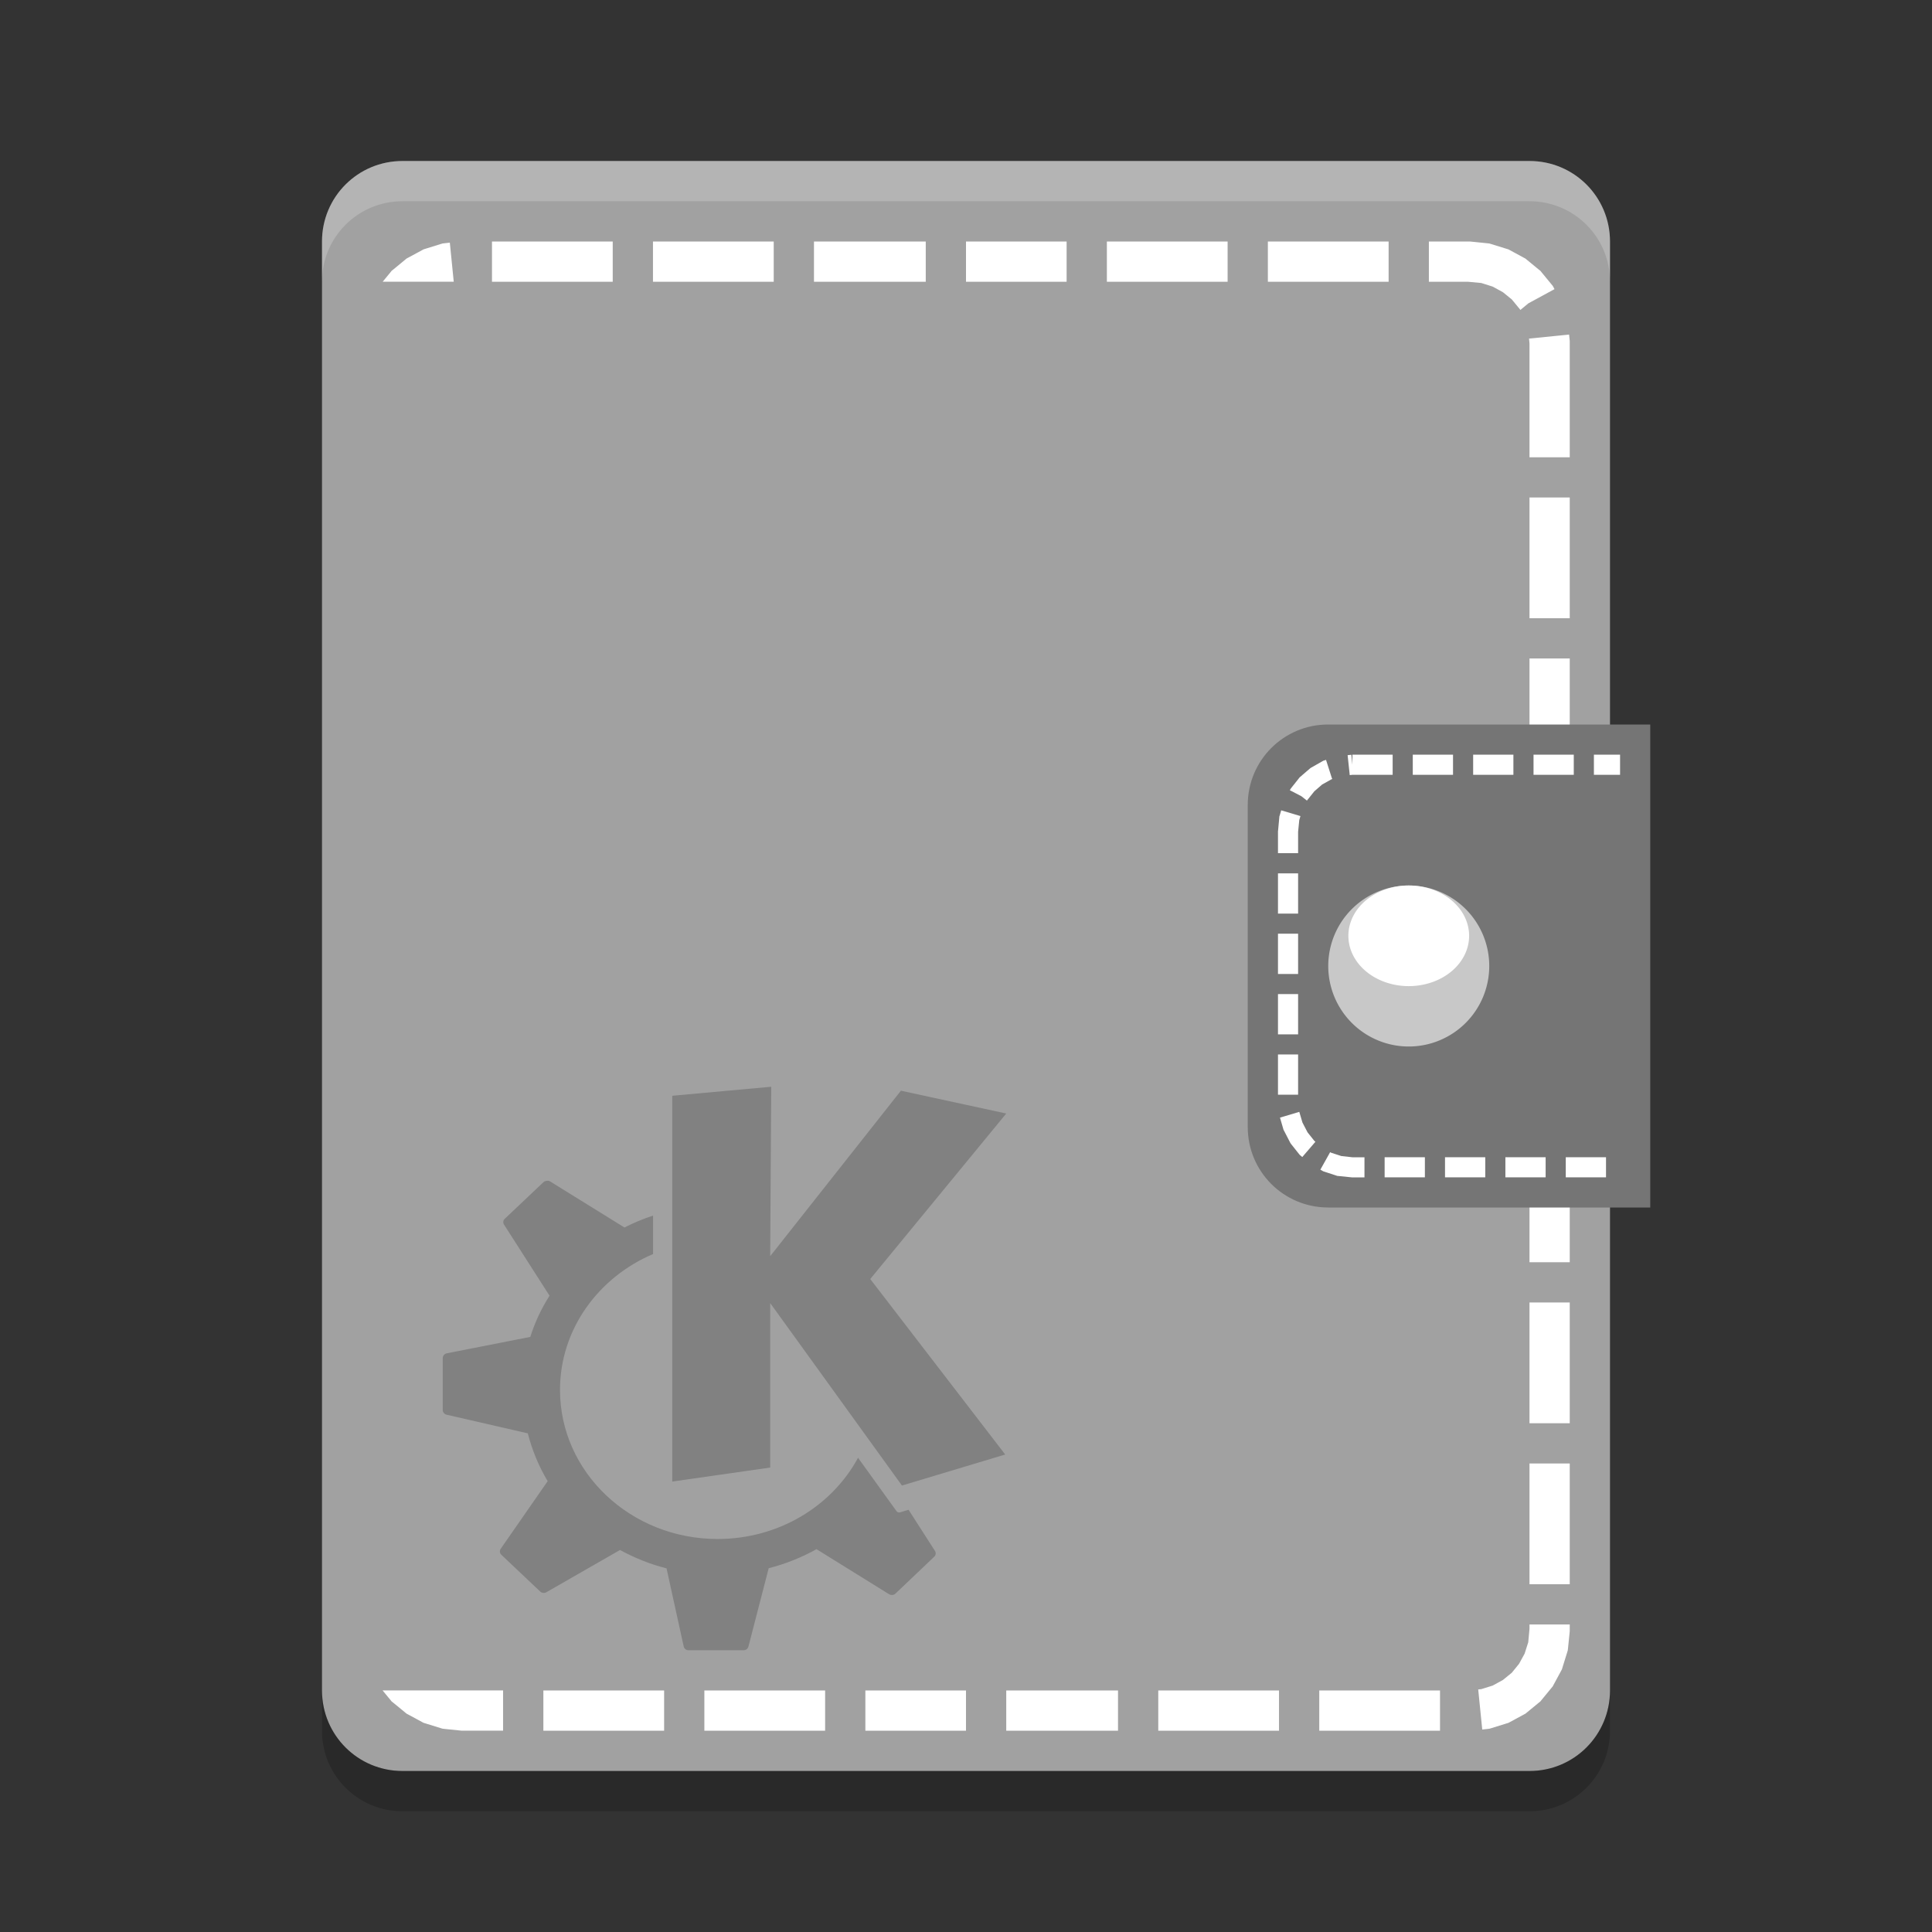 <svg xmlns="http://www.w3.org/2000/svg" width="48" height="48" version="1">
 <rect width="100%" height="100%" fill="#333333" stroke="none"/>
 <path fill="#a1a1a1" d="m40 42v-36c0-1.108-0.892-2-2-2h-28c-1.108 0-2 0.892-2 2v36c0 1.108 0.892 2 2 2h28c1.108 0 2-0.892 2-2z"/>
 <path fill="#fff" d="m12.223 6v1h3v-1h-3zm4 0v1h3v-1h-3zm4 0v1h2.777v-1h-2.777zm3.777 0v1h2.5v-1h-2.5zm3.5 0v1h3v-1h-3zm4 0v1h3v-1h-3zm4 0v1h0.969l0.334 0.031 0.283 0.09 0.254 0.139 0.221 0.18 0.182 0.221 0.031 0.039 0.199-0.164 0.648-0.352-0.021-0.041-0.024-0.043-0.031-0.037-0.244-0.297-0.03-0.037-0.037-0.029-0.297-0.244-0.037-0.031-0.043-0.023-0.339-0.184-0.043-0.023-0.047-0.014-0.378-0.117-0.047-0.014-0.051-0.006-0.402-0.041-0.026-0.002h-1.025zm-24.326 0.029-0.127 0.014-0.051 0.006-0.047 0.014-0.377 0.117-0.046 0.014-0.043 0.023-0.34 0.184-0.043 0.023l-0.037 0.031-0.296 0.244-0.037 0.029-0.029 0.037-0.193 0.234h1.765l-0.097-0.971zm27.81 2.283-0.996 0.1 0.012 0.119v2.83h1v-2.886l-0.002-0.025-0.014-0.137zm-0.984 4.048v3h1v-3h-1zm0 4v3h1v-3h-1zm0 4v3h1v-3h-1zm0 4v3h1v-3h-1zm0 4v3h1v-3h-1zm0 4v3h1v-3h-1zm0 4v3h1v-3h-1zm0 4v0.107l-0.031 0.334-0.09 0.283-0.139 0.254-0.18 0.221-0.221 0.18-0.254 0.139-0.281 0.088-0.078 0.008 0.1 0.996 0.127-0.014 0.051-0.006 0.047-0.014 0.377-0.117 0.047-0.014 0.043-0.023 0.34-0.184 0.043-0.023 0.037-0.031 0.297-0.244 0.037-0.029 0.029-0.037 0.244-0.297 0.031-0.037 0.023-0.043 0.184-0.34 0.023-0.043 0.014-0.047 0.117-0.377 0.014-0.047 0.006-0.051 0.041-0.402 0.002-0.026v-0.164h-1zm-28.494 1.639 0.193 0.234 0.029 0.037 0.037 0.029 0.297 0.244 0.037 0.031 0.043 0.023 0.34 0.184 0.043 0.023 0.047 0.014 0.377 0.117 0.047 0.014 0.051 0.006 0.402 0.041 0.025 0.002h1.025v-1h-2.994zm3.994 0v1h3v-1h-3zm4 0v1h3v-1h-3zm4 0v1h2.5v-1h-2.5zm3.5 0v1h2.777v-1h-2.777zm3.777 0v1h3v-1h-3zm4 0v1h3v-1h-3z"/>
 <path fill="#fff" opacity=".2" d="m10 4c-1.108 0-2 0.892-2 2v1c0-1.108 0.892-2 2-2h28c1.108 0 2 0.892 2 2v-1c0-1.108-0.892-2-2-2z"/>
 <path fill="#757575" d="m33 18h8v12h-8c-1.108 0-2-0.892-2-2v-8c0-1.108 0.892-2 2-2z"/>
 <g transform="translate(1,1)">
  <path fill="#c8c8c8" d="m36 23a2 2 0 0 1 -2 2 2 2 0 0 1 -2 -2 2 2 0 0 1 2 -2 2 2 0 0 1 2 2z"/>
  <path fill="#fff" d="m35.5 22.25a1.5 1.25 0 0 1 -1.5 1.25 1.5 1.25 0 0 1 -1.5 -1.25 1.5 1.25 0 0 1 1.5 -1.25 1.5 1.25 0 0 1 1.5 1.25z"/>
 </g>
 <path fill="#fff" d="m33.6 18.75v0.25l-0.025-0.248-0.094 0.01 0.053 0.496 0.066-0.008h1v-0.5h-1zm1.5 0v0.5h1v-0.5h-1zm1.5 0v0.5h1v-0.5h-1zm1.5 0v0.5h1v-0.5h-1zm1.5 0v0.5h0.65v-0.5h-0.65zm-6.654 0.129-0.045 0.014-0.025 0.008-0.021 0.012-0.271 0.154-0.021 0.012-0.02 0.016-0.236 0.203-0.018 0.016-0.016 0.02-0.195 0.246-0.014 0.02-0.012 0.021-0.006 0.012 0.285 0.148 0.139 0.109 0.184-0.23 0.193-0.168 0.23-0.129 0.021-0.008-0.002-0.004 0.004-0.002-0.01-0.016-0.145-0.453zm-1.115 1.254-0.037 0.127-0.008 0.021-0.002 0.025-0.031 0.336-0.002 0.012v0.543h0.5v-0.531l0.029-0.291 0.029-0.1-0.479-0.143zm-0.08 1.565v1h0.5v-1h-0.5zm0 1.5v1h0.5v-1h-0.5zm0 1.5v1h0.5v-1h-0.5zm0 1.5v1h0.5v-1h-0.5zm0.529 1.426-0.479 0.143 0.084 0.289 0.008 0.023 0.012 0.02 0.146 0.283 0.012 0.021 0.014 0.02 0.195 0.246 0.016 0.02 0.018 0.016 0.049 0.041 0.326-0.379-0.027-0.023-0.168-0.211-0.127-0.244-0.078-0.264zm0.768 1-0.244 0.436 0.051 0.029 0.021 0.012 0.025 0.008 0.299 0.098 0.025 0.008 0.025 0.002 0.324 0.033 0.014 0.002h0.312v-0.5h-0.301l-0.275-0.031-0.252-0.082-0.025-0.014zm1.353 0.127v0.5h1v-0.5h-1zm1.5 0v0.5h1v-0.5h-1zm1.5 0v0.5h1v-0.5h-1zm1.5 0v0.5h1v-0.5h-1z"/>
 <path opacity=".2" d="m19.161 27-2.459 0.224v9.585l2.433-0.348v-4.087l3.274 4.534 2.565-0.771-3.353-4.36 3.379-4.112-2.617-0.567-3.248 4.112 0.026-4.211zm-5.576 2.337c-0.028 0.005-0.058 0.01-0.079 0.03l-0.967 0.915c-0.041 0.039-0.046 0.098-0.016 0.144l1.13 1.765c-0.201 0.319-0.364 0.661-0.478 1.024l-2.076 0.408c-0.057 0.011-0.099 0.063-0.099 0.119v1.293c0 0.055 0.044 0.102 0.1 0.114l2.013 0.462c0.108 0.42 0.274 0.822 0.494 1.188l-1.167 1.68c-0.033 0.047-0.026 0.11 0.016 0.149l0.967 0.915c0.041 0.038 0.103 0.043 0.152 0.015l1.829-1.049c0.359 0.196 0.747 0.353 1.156 0.457l0.426 1.939c0.012 0.055 0.061 0.095 0.121 0.095h1.366c0.057 0 0.107-0.036 0.121-0.089l0.504-1.949c0.422-0.108 0.82-0.268 1.188-0.473l1.803 1.119c0.05 0.03 0.116 0.025 0.158-0.015l0.962-0.915c0.041-0.039 0.051-0.098 0.021-0.144l-0.657-1.024-0.215 0.065c-0.031 0.009-0.066-0.005-0.084-0.03 0 0-0.415-0.577-0.956-1.327-0.648 1.199-1.968 2.018-3.49 2.018-2.162 0-3.915-1.659-3.915-3.704 0-1.504 0.951-2.796 2.312-3.376v-0.955c-0.248 0.082-0.487 0.181-0.715 0.298-0-0 0-0.005 0-0.005l-1.845-1.143c-0.024-0.015-0.051-0.017-0.078-0.014z"/>
 <path opacity=".2" d="m8 42v1c0 1.108 0.892 2 2 2h28c1.108 0 2-0.892 2-2v-1c0 1.108-0.892 2-2 2h-28c-1.108 0-2-0.892-2-2z"/>
</svg>
